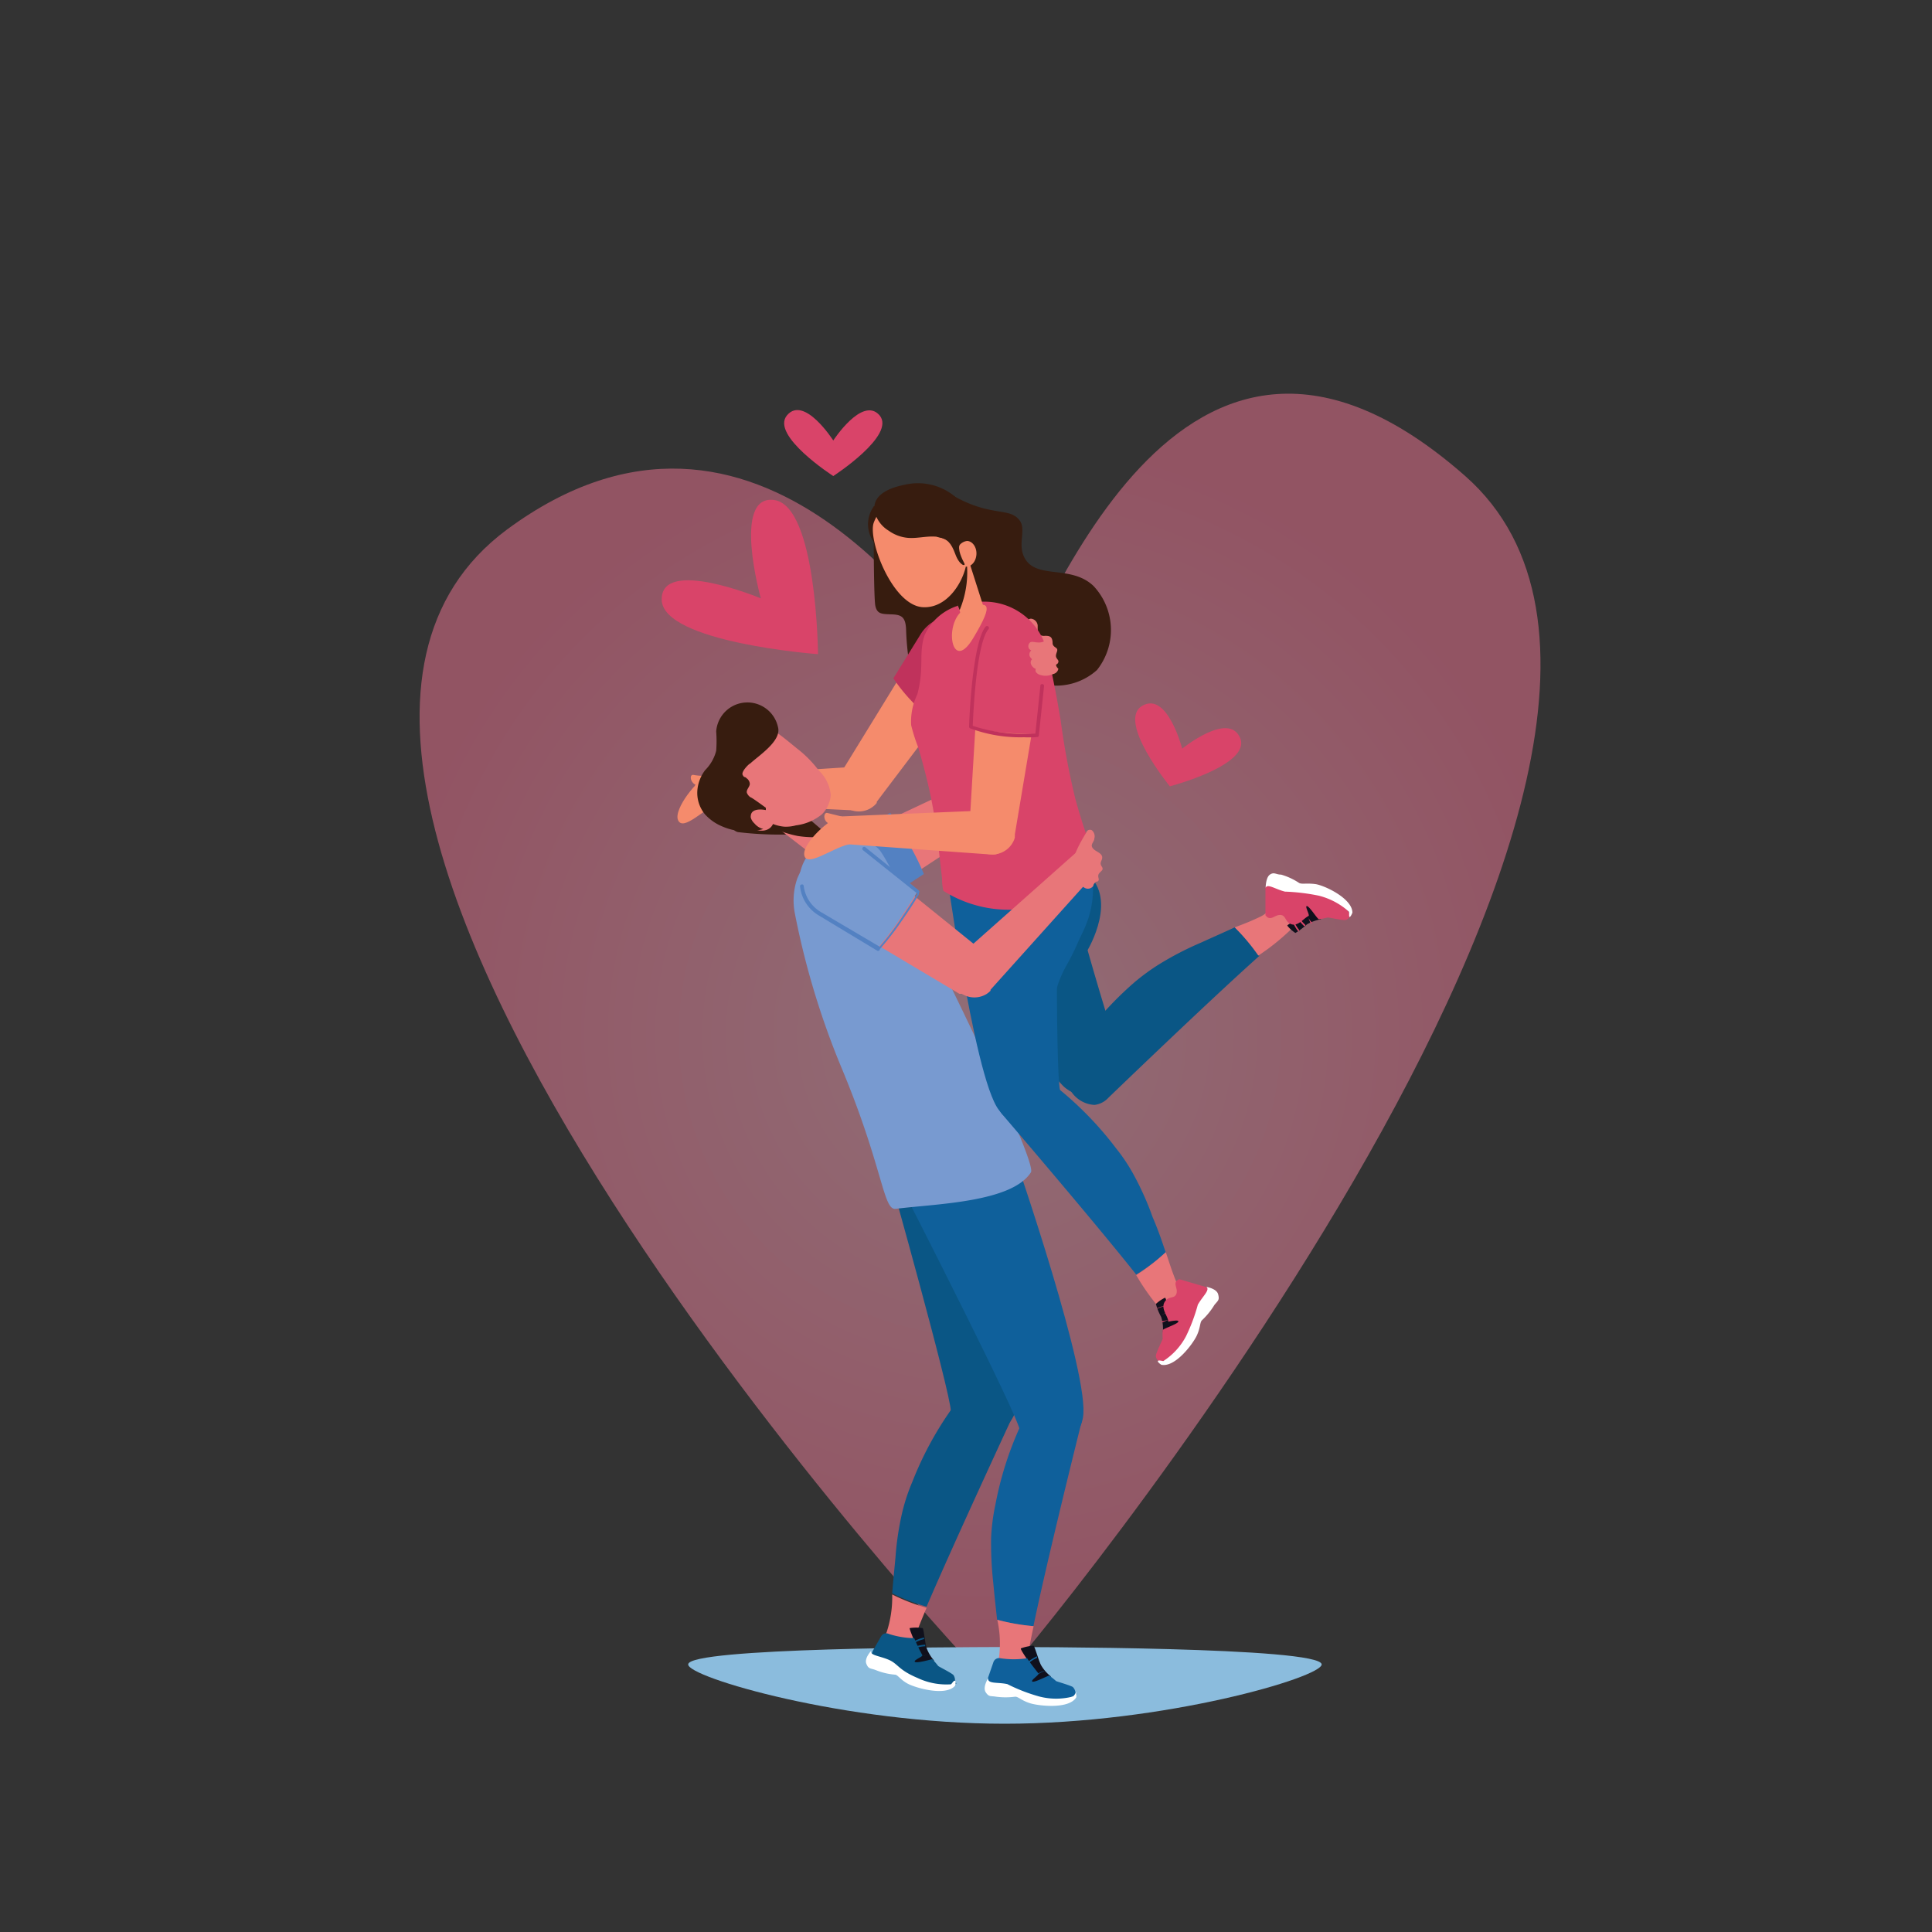 <svg id="Layer_1" data-name="Layer 1" xmlns="http://www.w3.org/2000/svg" xmlns:xlink="http://www.w3.org/1999/xlink" viewBox="0 0 100 100"><rect x="0" y="0" width="100" height="100" fill="#333333" stroke="none"/><defs><style>.cls-1{opacity:0.5;}.cls-2{fill:url(#radial-gradient);}.cls-3{fill:#8bbcdd;}.cls-4{fill:#371c0f;}.cls-5{fill:#e87679;}.cls-6{fill:#5381c2;}.cls-7{fill:#0a5685;}.cls-8{fill:#0f609b;}.cls-9{fill:#f58b6c;}.cls-10{fill:#c0325c;}.cls-11{fill:#10101c;}.cls-12{fill:#fff;}.cls-13{fill:#789ad0;}.cls-14{fill:#d94469;}</style><radialGradient id="radial-gradient" cx="50.72" cy="53.56" r="31.17" gradientUnits="userSpaceOnUse"><stop offset="0" stop-color="#efa8b9"/><stop offset="1" stop-color="#f27594"/></radialGradient></defs><g class="cls-1"><path class="cls-2" d="M75.84,24.64C60.91,11.49,54,32.58,51.45,36.77c-2.55-4.19-12.31-18.89-25.21-9.36C8,40.94,50.83,86.89,50.85,86.73H52C52.07,86.89,92.13,39,75.84,24.64Z"/></g><path class="cls-3" d="M68.41,86.15c0,.66-8.13,3.07-16.41,3.07s-16.4-2.41-16.38-3.07c0-.87,14-.89,16-.9C53,85.25,68.37,85.24,68.41,86.15Z"/><path class="cls-4" d="M48.84,25.33a6.37,6.37,0,0,0,1.61.84c1.23.43,1.86.22,2.29.72s-.11,1.26.3,2c.61,1.11,2.4.33,3.56,1.44a3.33,3.33,0,0,1,.18,4.35,3.15,3.15,0,0,1-2.53.78C48.36,35,47,34.35,47,33.88c0,0-.08-.59-.1-1.26s-.22-.8-.73-.82-.76,0-.86-.43-.09-4.78-.09-5.16"/><path class="cls-5" d="M42.94,43.87l7.74-3.64a1.21,1.21,0,0,1,1.53.76,1.23,1.23,0,0,1-.41,1.34h0l-.08.05-.07,0-7,4.6A1.8,1.8,0,0,1,42,46,1.77,1.77,0,0,1,42.94,43.87Z"/><path class="cls-6" d="M41.76,46.12a2,2,0,0,1,.1-1.52,2,2,0,0,1,1-1l3.22-1.52.06.08c.29.46.57.94.84,1.41a13,13,0,0,1,.84,1.67l-3,1.95a1.89,1.89,0,0,1-1.72.25A2.25,2.25,0,0,1,41.76,46.12Z"/><path class="cls-5" d="M53.21,33.5h0l.06-.12a.75.75,0,0,1,1-.19.76.76,0,0,1,.3.82h0l-2.35,7.7s0,0,0,.06v0h0a1.74,1.74,0,0,1-.14.27A1.21,1.21,0,0,1,50,41h0Z"/><path class="cls-5" d="M54.78,34.61s0,0,0,0a.33.33,0,0,1-.35.28.88.88,0,0,1-.46-.18,1.72,1.72,0,0,1-.49-.4,1.61,1.61,0,0,1-.26-.91c0-.39,0-.78,0-1.17a.26.26,0,0,1,0-.15.21.21,0,0,1,.19-.05.39.39,0,0,1,.3.34c0,.14,0,.28,0,.4a.43.43,0,0,0,.38.14c.14,0,.3,0,.36.17s0,.23.07.33.17.11.2.2-.09.25-.06.38.15.17.12.28-.09.09-.12.15A.32.32,0,0,0,54.78,34.61Z"/><path class="cls-7" d="M62.14,48.8a16.28,16.28,0,0,0-2.06,1.06,11,11,0,0,0-1.38,1A17.76,17.76,0,0,0,55,55.34a2.11,2.11,0,0,0,.46,1.18,1.54,1.54,0,0,0,1.19.67,1.16,1.16,0,0,0,.72-.37s5.12-4.94,7.81-7.34A10.61,10.61,0,0,0,63.91,48C63.48,48.2,62.91,48.45,62.14,48.8Z"/><path class="cls-5" d="M63.91,48a10.61,10.61,0,0,1,1.22,1.46,11.47,11.47,0,0,0,2.05-1.72,1,1,0,0,0,.08-1,.71.71,0,0,0-.92-.3c-.46.27-.57.75-1.09,1S64.36,47.83,63.91,48Z"/><path class="cls-7" d="M56.28,49.2s1.73-2.85-.2-4.11S54.82,49.73,56.28,49.2Z"/><path class="cls-7" d="M48.7,44s4.76,11.06,6.48,12.34,3.34-.82,2.8-1.79-3.62-12.28-3.62-12.28Z"/><path class="cls-8" d="M56,43.19c1,2.65.49,4.15,0,5.15-.34.69-.28.7-.87,1.76a5.79,5.79,0,0,0-.38.88c-.59,1.88.21,3.48-.23,3.71-.11.06-.34,0-.84-.41-.82-.78-4.94-3.38-3.52-6.78.06-.14.24-3.81.24-3.81Z"/><path class="cls-9" d="M47.83,33l-4.48,7.29a1.22,1.22,0,0,0,.6,1.6,1.2,1.2,0,0,0,1.37-.26h0l.06-.07,0-.06,5-6.61a1.57,1.57,0,0,0-.38-2.58A1.79,1.79,0,0,0,47.83,33Z"/><path class="cls-10" d="M48.24,37.24a9.63,9.63,0,0,1-1.1-1,8.92,8.92,0,0,1-.9-1.13l1.38-2.23a2,2,0,0,1,1.74-1,2.09,2.09,0,0,1,.85.18,1.83,1.83,0,0,1,1,1.2A2.05,2.05,0,0,1,50.69,35l-1.95,2.55A3.7,3.7,0,0,1,48.24,37.24Z"/><path class="cls-9" d="M36.61,40.18h0l-.13,0a.72.72,0,0,0-.51.87.71.71,0,0,0,.65.53h0l7.69.37h.09a.9.9,0,0,0,.28,0,1.15,1.15,0,0,0-.33-2.27h0Z"/><path class="cls-9" d="M36.61,40.18c-.44.08-1.78,1.7-1.51,2.28s1.35-.6,2.14-.94S36.61,40.18,36.61,40.18Z"/><path class="cls-9" d="M36.7,40.17s-.53,0-.8-.06-.17.58.35.56"/><path class="cls-7" d="M46.35,80.61a15.07,15.07,0,0,1,.34-2.29,9.91,9.91,0,0,1,.54-1.64,17.54,17.54,0,0,1,3-5,2.15,2.15,0,0,1,1.27,0,1.58,1.58,0,0,1,1,.92,1.14,1.14,0,0,1-.12.79s-3,6.45-4.42,9.77a10.09,10.09,0,0,1-1.78-.69C46.21,82.07,46.27,81.45,46.35,80.61Z"/><path class="cls-5" d="M46.18,82.53a10.09,10.09,0,0,0,1.78.69c-.31.73-.54,1.31-.64,1.64-.42,1.36-.19,1.54-.13,1.56-.73.12-1.68.19-1.92-.24s.26-.77.63-1.72A5.8,5.8,0,0,0,46.18,82.53Z"/><path class="cls-11" d="M48.34,85.94a2.06,2.06,0,0,1-.39-.67c-.08-.3-.14-1-.2-1a2.1,2.1,0,0,0-.66,0c-.07,0,.51,1.26.46,1.27s-.5.44-.38.57a2.74,2.74,0,0,0,.79.26l.33-.27Z"/><path class="cls-7" d="M49.42,87.07a.48.48,0,0,0-.07-.37c-.12-.12-.75-.43-.79-.47a4.35,4.35,0,0,0-.3-.35c-.06,0-.78.22-.9.14s.42-.27.38-.35a8.78,8.78,0,0,1-.42-.88A4.4,4.4,0,0,1,46,84.57a.3.3,0,0,0-.39.12l-.43.75-.11.27.27.2.87.29,1.08.63.56.31,1,.18.67-.19Z"/><path class="cls-12" d="M49.43,87.26s.07-.22,0-.26-.18.19-.22.18a3.48,3.48,0,0,1-1.72-.33c-1-.42-1-.73-1.49-.94s-1-.23-.9-.47c0,0-.37.38-.26.67s.22.23.48.33a3.41,3.41,0,0,0,1,.24c.15,0,.28.27.69.48S48.94,87.81,49.43,87.26Z"/><path class="cls-7" d="M47.67,85.71h0l.13,0a1.11,1.11,0,0,1,.29-.07,0,0,0,0,0,0,0s0,0,0,0a1.09,1.09,0,0,0-.3.07l-.13,0a.05.05,0,0,0,0,.05Z"/><path class="cls-7" d="M47.45,85.29h0a1.63,1.63,0,0,1,.44-.08,0,0,0,0,0,0-.08,1.85,1.85,0,0,0-.47.08,0,0,0,0,0,0,.05S47.44,85.29,47.45,85.29Z"/><path class="cls-7" d="M47.33,85h0l.07,0a1.76,1.76,0,0,1,.43-.16,0,0,0,0,0,0-.08,1.8,1.8,0,0,0-.46.16l-.07,0s0,0,0,0Z"/><path class="cls-7" d="M51.69,59.23s1.67,11.92.85,13.9-3.28,1-3.32-.07S46,60.68,46,60.68Z"/><path class="cls-8" d="M51.41,81.92a19.08,19.08,0,0,1-.11-2.32,10.34,10.34,0,0,1,.22-1.71,17.64,17.64,0,0,1,2-5.46,2.09,2.09,0,0,1,1.25-.2,1.57,1.57,0,0,1,1.18.7,1.16,1.16,0,0,1,0,.8s-1.73,6.91-2.46,10.44a10.72,10.72,0,0,1-1.88-.33C51.56,83.38,51.49,82.76,51.41,81.92Z"/><path class="cls-5" d="M51.62,83.84a10.72,10.72,0,0,0,1.88.33c-.17.78-.28,1.39-.32,1.73-.15,1.42.11,1.55.18,1.56-.7.26-1.61.51-1.94.13s.11-.8.29-1.81A5.65,5.65,0,0,0,51.62,83.84Z"/><path class="cls-11" d="M54.39,86.77a2.05,2.05,0,0,1-.51-.59c-.14-.28-.33-1-.39-1a2.44,2.44,0,0,0-.65.14c-.06.06.74,1.14.69,1.15s-.41.53-.26.64a2.76,2.76,0,0,0,.82.1l.28-.33Z"/><path class="cls-8" d="M55.67,87.67a.49.49,0,0,0-.14-.35c-.14-.09-.82-.28-.87-.31a3.57,3.57,0,0,0-.35-.28c-.08,0-.74.36-.87.31s.36-.35.31-.42-.57-.72-.58-.79a4.59,4.59,0,0,1-1.39,0,.31.31,0,0,0-.36.2l-.28.81,0,.29.31.14.91.12,1.17.41.61.2h1l.62-.33Z"/><path class="cls-12" d="M55.71,87.85s0-.23,0-.26-.13.22-.17.22a3.46,3.46,0,0,1-1.75,0,9,9,0,0,1-1.65-.64c-.49-.11-1,0-1-.29,0,0-.29.45-.12.71s.26.18.53.23a3.77,3.77,0,0,0,1,0c.16,0,.32.2.77.34S55.34,88.48,55.71,87.85Z"/><path class="cls-8" d="M53.69,86.67s0,0,0,0l.12-.06a1.07,1.07,0,0,1,.27-.12.05.05,0,0,0,0,0s0,0-.05,0a1.08,1.08,0,0,0-.29.13l-.11.06a0,0,0,0,0,0,.06Z"/><path class="cls-8" d="M53.4,86.3h0a2.41,2.41,0,0,1,.42-.16s0,0,0,0a0,0,0,0,0,0,0,2.35,2.35,0,0,0-.44.17s0,0,0,.06S53.38,86.3,53.4,86.3Z"/><path class="cls-8" d="M53.22,86.05h0l.06,0a1.92,1.92,0,0,1,.4-.24,0,0,0,0,0,0-.08,1.86,1.86,0,0,0-.42.25l-.07,0a0,0,0,0,0,0,0Z"/><path class="cls-8" d="M52.54,59.91s3.93,11.38,3.51,13.48S53,75,52.78,74s-5.59-11.52-5.59-11.52Z"/><path class="cls-4" d="M40.9,43.19a18,18,0,0,1-2.7-.12c-.67-.16,0-1.25,0-1.25l1.39-.68Z"/><polygon class="cls-5" points="39.53 42.3 42.52 44.61 43.41 43.68 41.42 42.03 39.53 42.3"/><path class="cls-4" d="M39.93,42.82a5.87,5.87,0,0,0,1.36.45,5.24,5.24,0,0,0,1.63,0L41.42,42l-1.94.5.4.27Z"/><path class="cls-5" d="M37.89,40.15A2.46,2.46,0,0,1,38,39c.17-.47.68-1.35,1.42-1.42.4,0,.87.37,1.83,1.16a5.82,5.82,0,0,1,1.12,1.13A2,2,0,0,1,43,41.15a1.58,1.58,0,0,1-.46,1,2.62,2.62,0,0,1-1.34.57,2,2,0,0,1-.59.07,2.12,2.12,0,0,1-.6-.14c-.23.51-1,.41-1.33,0a.55.55,0,0,1-.1-.51.41.41,0,0,1,.41-.28A3.08,3.08,0,0,1,38,40.56,1.91,1.91,0,0,1,37.89,40.15Z"/><path class="cls-4" d="M36.49,42.15a1.74,1.74,0,0,1-.39-1.29,2,2,0,0,1,.4-1,2.17,2.17,0,0,0,.57-1,6.68,6.68,0,0,0,0-1,1.62,1.62,0,0,1,3.2-.22c.19.71-1,1.47-1.44,1.88-.05,0-.48.42-.39.59s.1.06.2.17a.38.38,0,0,1,.17.29c0,.16-.2.31-.15.47a.5.5,0,0,0,.19.23c.06,0,.79.54.79.54l0,.12s-.75-.17-.78.3h0a.28.28,0,0,0,0,.09.65.65,0,0,0,.19.3.86.86,0,0,0,.46.29,3.14,3.14,0,0,1-2.14-.14A2.47,2.47,0,0,1,36.49,42.15Z"/><path class="cls-13" d="M42.38,43.87a4.51,4.51,0,0,0-1.12,1.62,3.48,3.48,0,0,0-.12,1.78,41.46,41.46,0,0,0,2.38,7.91c2.2,5.25,2.18,7.47,2.84,7.39,2-.26,6-.32,7-1.89.41-.62-6.88-15.38-7.78-16.61C44.94,43.13,42.7,43.52,42.38,43.87Z"/><path class="cls-8" d="M59.66,63a15.08,15.08,0,0,0-.94-2.12,9.18,9.18,0,0,0-.95-1.44,17.81,17.81,0,0,0-4.21-4,2.16,2.16,0,0,0-1.21.39A1.56,1.56,0,0,0,51.61,57a1.12,1.12,0,0,0,.32.74s4.64,5.41,6.88,8.23a10.48,10.48,0,0,0,1.53-1.14C60.18,64.37,60,63.79,59.66,63Z"/><path class="cls-5" d="M60.34,64.81A10.48,10.48,0,0,1,58.81,66a11.56,11.56,0,0,0,1.6,2.15,1,1,0,0,0,1,.14.71.71,0,0,0,.35-.9c-.24-.47-.71-.62-.92-1.15S60.5,65.28,60.34,64.81Z"/><path class="cls-8" d="M48.81,43.82s1.57,11.94,2.89,13.63,3.43.12,3.17-1-.15-12.8-.15-12.8Z"/><path class="cls-14" d="M47.86,32.87a2.82,2.82,0,0,1,2.28-1.63h0a3.34,3.34,0,0,1,4.07,2.53c.32,1.41.54,2.6.69,3.52a39,39,0,0,0,.76,4.06A32.68,32.68,0,0,0,56.9,45a6.32,6.32,0,0,1-8.07,1.11,2.62,2.62,0,0,1-.07-.64c-.07-.6-.14-1.2-.2-1.8A26.48,26.48,0,0,0,47.89,40c-.12-.46-.24-.91-.38-1.36a8.92,8.92,0,0,1-.35-1.11,3.25,3.25,0,0,1,.32-1.59C47.86,34.51,47.53,33.85,47.86,32.87Z"/><path class="cls-5" d="M44.56,44.14l6.66,5.38a1.21,1.21,0,0,1-1.41,1.92h0l-.08,0-.07,0-7.17-4.27a1.79,1.79,0,0,1-.29-2.84A1.76,1.76,0,0,1,44.56,44.14Z"/><path class="cls-13" d="M42,44.06a2,2,0,0,1,2.71-.12l2.76,2.24-.05.08c-.28.47-.59.92-.89,1.38a16.18,16.18,0,0,1-1.14,1.48l-3-1.82a1.86,1.86,0,0,1-1-1.44A2.22,2.22,0,0,1,42,44.06Z"/><path class="cls-6" d="M45.41,49.21h0l-3-1.81a2,2,0,0,1-1-1.52.09.09,0,0,1,.09-.1.08.08,0,0,1,.1.08,1.83,1.83,0,0,0,.93,1.37l3,1.77a14.9,14.9,0,0,0,1.08-1.41l0,0c.29-.44.6-.89.87-1.34h0L44.66,44a.11.11,0,0,1,0-.14.1.1,0,0,1,.14,0l2.76,2.23a.09.09,0,0,1,0,.13l0,.08c-.27.46-.57.91-.87,1.34l0,0a15,15,0,0,1-1.15,1.49A.09.09,0,0,1,45.41,49.21Z"/><path class="cls-5" d="M55.64,44.18h0l.1-.08a.76.76,0,0,1,1,.26.77.77,0,0,1-.08.87h0l-5.39,6,0,.05,0,0h0a1.12,1.12,0,0,1-.24.19,1.21,1.21,0,0,1-1.44-1.92h0Z"/><path class="cls-9" d="M50.67,34.56l-.51,8.54a1.21,1.21,0,0,0,2.37.25h0a.29.29,0,0,1,0-.09s0,0,0-.08L53.9,35a1.58,1.58,0,0,0-1.57-2.1A1.76,1.76,0,0,0,50.67,34.56Z"/><path class="cls-9" d="M43.51,42.26h-.12a.72.72,0,0,0,.1,1.41h0l7.67.55h.09a1.36,1.36,0,0,0,.29,0,1.16,1.16,0,0,0-.28-2.28h0Z"/><path class="cls-5" d="M56.59,45.85v0a.34.34,0,0,1-.44.11.88.88,0,0,1-.34-.35,2.12,2.12,0,0,1-.27-.57,1.62,1.62,0,0,1,.15-.94c.15-.36.35-.7.53-1a.26.26,0,0,1,.1-.13.22.22,0,0,1,.19,0,.41.41,0,0,1,.13.44c0,.13-.14.24-.13.37s.16.23.28.3.26.16.26.3-.09.21-.08.33.11.17.1.27-.19.18-.22.31.06.22,0,.3-.12,0-.17.1A.24.24,0,0,0,56.59,45.85Z"/><path class="cls-4" d="M45.22,26.22a1.59,1.59,0,0,0,.68,2.38c.36.17.58-2.06.48-2A6.09,6.09,0,0,1,45.22,26.22Z"/><polygon class="cls-9" points="49.75 31.86 50.93 31.48 50.04 28.69 49.01 29.52 49.75 31.86"/><path class="cls-4" d="M49.67,31.58l-.78-2L50,28.81A5.08,5.08,0,0,1,49.67,31.58Z"/><path class="cls-9" d="M50.1,28.82a4.77,4.77,0,0,1-.12.55c-.22.9-1,2.08-2.15,2.06-1.62,0-2.94-3.53-2.6-4.39C46,25,49.44,25.06,50.1,28.82Z"/><path class="cls-4" d="M50.49,27.88c-.14.18-.5.74-.8.7-.08,0-.08,0-.12-.11a2,2,0,0,0-.26-.32,1.53,1.53,0,0,0-.84-.37c-.49-.05-1,.1-1.47.06a2,2,0,0,1-1-.37,1.6,1.6,0,0,1-.72-.95c-.2-.93.83-1.29,1.55-1.43a3,3,0,0,1,3.68,2.79Z"/><path class="cls-9" d="M49.53,28.65a.6.6,0,0,0,.48.68c.28,0,.51-.28.53-.64s-.2-.68-.48-.69A.6.6,0,0,0,49.53,28.65Z"/><path class="cls-4" d="M49.69,28.15c-.16.26.12.81.22,1s-.24.14-.46-.46-.42-.8-.87-.88.78-1,.78-1"/><path class="cls-9" d="M50.16,31.43c.9-.24,1.4-.37.2,1.62S48.76,31.81,50.16,31.43Z"/><path class="cls-9" d="M43.51,42.27c-.45,0-2,1.36-1.88,2s1.43-.36,2.27-.56S43.51,42.27,43.51,42.27Z"/><path class="cls-9" d="M43.6,42.27l-.77-.19c-.23-.07-.27.54.25.6"/><path class="cls-14" d="M53.66,38a20,20,0,0,1-2-.11,6.29,6.29,0,0,1-1.38-.31l.18-3.07a2,2,0,0,1,1.91-1.93h.1a1.78,1.78,0,0,1,1.37.63A2,2,0,0,1,54.15,35Z"/><path class="cls-5" d="M53.26,33.57a.25.25,0,0,1,.06-.32c.1-.06.24,0,.36,0A.68.68,0,0,0,54.3,33s0,.14,0,.16,0,.2,0,.3.12.48.17.73.05.26.08.39,0,.26,0,.28a.87.87,0,0,1-.69.08.41.41,0,0,1-.25-.17.25.25,0,0,1,0-.15.42.42,0,0,1-.24-.23.24.24,0,0,1,.05-.27.44.44,0,0,1-.12-.15.26.26,0,0,1,.08-.3A.36.36,0,0,1,53.26,33.57Z"/><path class="cls-10" d="M53,38.16a7.39,7.39,0,0,1-2.78-.46.09.09,0,0,1-.06-.09c0-.17.15-4.33.86-5.18a.11.11,0,0,1,.14,0,.1.1,0,0,1,0,.14c-.63.74-.79,4.45-.81,5a8.6,8.6,0,0,0,3.24.4l.26-2.48a.08.08,0,0,1,.1-.08.09.09,0,0,1,.09.1l-.27,2.56a.09.09,0,0,1-.09.08A5.13,5.13,0,0,1,53,38.16Z"/><path class="cls-11" d="M60.19,68.94a2,2,0,0,0-.09-.78,2.85,2.85,0,0,1-.27-.67,2,2,0,0,1,.47-.32c.08,0,.22,1,.26,1s.67,0,.65.23-.47.68-.47.68l-.43,0Z"/><path class="cls-14" d="M60,70.49s-.19-.16-.17-.33.34-.81.35-.86a3.64,3.64,0,0,1,0-.45c0-.07.76-.31.81-.44s-.5,0-.52,0c0-.27-.39-.65-.2-1s.5-.17.61-.42-.12-.48,0-.67a.46.46,0,0,1,.16-.11l1.36.4.25.15-.1.33-.52.75L61.6,69l-.26.59-.65.72Z"/><path class="cls-12" d="M60.11,70.64s-.19-.12-.18-.19.26,0,.28,0a3.44,3.44,0,0,0,1.18-1.29A9.31,9.31,0,0,0,62,67.53c.25-.44.65-.77.44-.92,0,0,.53.08.61.38s0,.32-.19.55a3.79,3.79,0,0,1-.65.8c-.11.11-.07.38-.27.8S60.83,70.79,60.11,70.64Z"/><path class="cls-14" d="M60.42,68.33l.12,0a0,0,0,0,1,.05,0s0,0,0,0h0l-.13,0a1.28,1.28,0,0,0-.27.11s0,0-.05,0,0,0,0-.05"/><path class="cls-14" d="M60.51,67.89h0a2.22,2.22,0,0,0-.41.2s0,0,0,0,0,0,0,0a2.1,2.1,0,0,1,.42-.22,0,0,0,0,1,0,.07Z"/><path class="cls-14" d="M60.44,67.59h0l-.08,0a1.89,1.89,0,0,0-.44.14s0,0-.06,0a0,0,0,0,1,0,0,1.86,1.86,0,0,1,.47-.15h.07a0,0,0,0,1,.05,0A0,0,0,0,1,60.44,67.59Z"/><path class="cls-11" d="M68.37,47.58a2.28,2.28,0,0,0-.73.27,3.58,3.58,0,0,1-.59.44,1.69,1.69,0,0,1-.42-.38c0-.08.88-.45.85-.49s-.12-.66.06-.68a2.79,2.79,0,0,1,.78.29l.09.42Z"/><path class="cls-14" d="M69.91,47.38s-.11.22-.28.24-.86-.14-.91-.13a4.47,4.47,0,0,1-.45.09c-.08,0-.48-.66-.62-.68s.16.47.08.51c-.25.12-.54.54-.88.43s-.28-.45-.55-.48-.44.23-.66.14a.36.36,0,0,1-.14-.13c0-.47,0-.94,0-1.42l.08-.28.34,0,.86.32,1.24.19.63.11.86.45Z"/><path class="cls-12" d="M70,47.24s-.08.21-.14.22,0-.26-.05-.28a3.66,3.66,0,0,0-1.55-.82,10.47,10.47,0,0,0-1.75-.21c-.49-.12-.91-.43-1-.2,0,0,0-.53.22-.68s.31,0,.58,0a3.37,3.37,0,0,1,.93.43c.14.08.38,0,.84.06S70,46.5,70,47.24Z"/><path class="cls-14" d="M67.72,47.51l-.07-.11s0,0,0,0h0l0,0,.07.11a1,1,0,0,0,.18.23s0,0,0,.06a0,0,0,0,1-.06,0"/><path class="cls-14" d="M67.27,47.53l0,0a1.87,1.87,0,0,0,.29.34s0,0,0,.06h-.06a2.11,2.11,0,0,1-.31-.36,0,0,0,0,1,0-.06Z"/><path class="cls-14" d="M67,47.67l0,0,0,.07a1.84,1.84,0,0,0,.24.39,0,0,0,0,1,0,.06s0,0-.06,0a2.33,2.33,0,0,1-.25-.42l0-.07a0,0,0,0,1,0,0A0,0,0,0,1,67,47.67Z"/><path class="cls-14" d="M64.19,38.2c-.59-1.41-3,.55-3,.55s-.77-3-2.08-2.21,1.44,4.16,1.44,4.16S64.77,39.6,64.19,38.2Z"/><path class="cls-14" d="M45.52,21.49c-.89-1-2.39,1.31-2.39,1.31s-1.5-2.35-2.39-1.31,2.39,3.15,2.39,3.15S46.41,22.52,45.52,21.49Z"/><path class="cls-14" d="M40.07,25.88c-2.2-.3-.69,5.09-.69,5.09s-5.17-2.15-5.13.07,8.09,2.82,8.09,2.82S42.28,26.18,40.07,25.88Z"/></svg>